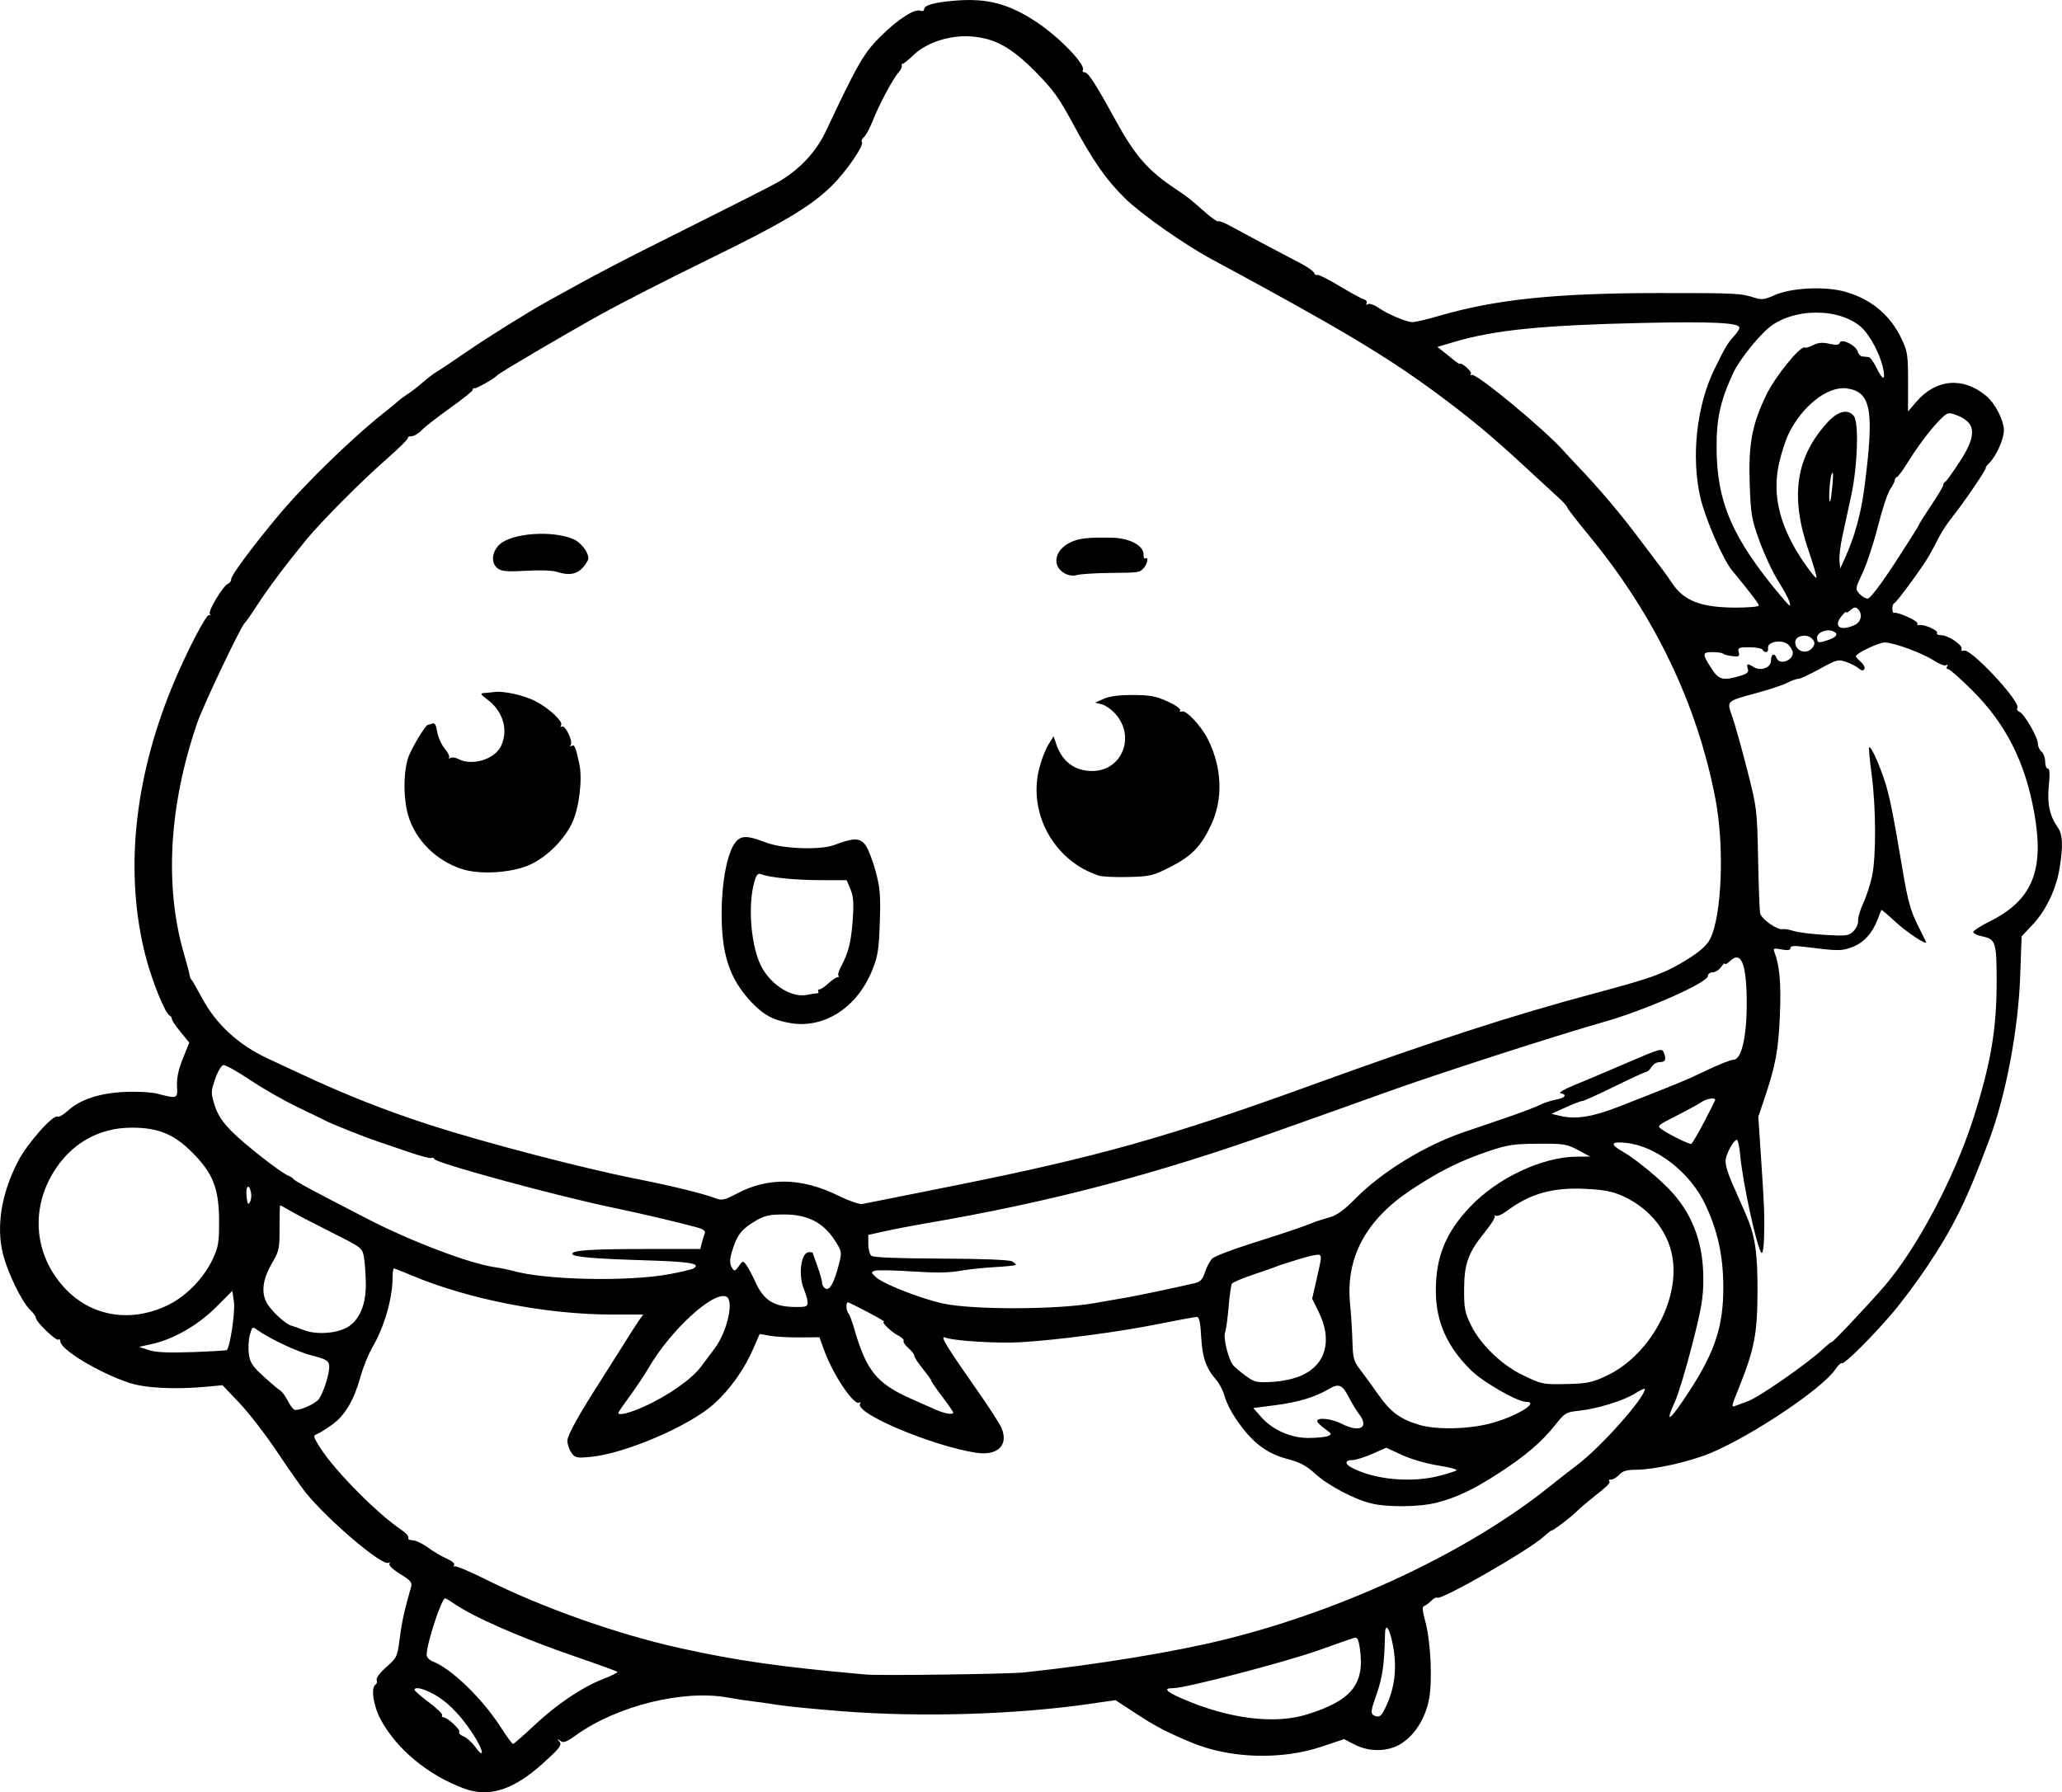 <?xml version="1.0" encoding="UTF-8" standalone="no"?>
<!-- Created with Inkscape (http://www.inkscape.org/) -->

<svg
   width="224.828mm"
   height="195.448mm"
   viewBox="0 0 224.828 195.448"
   version="1.1"
   id="svg5"
   xml:space="preserve"
   xmlns="http://www.w3.org/2000/svg"
   xmlns:svg="http://www.w3.org/2000/svg"><defs
     id="defs2" /><g
     id="layer1"
     transform="translate(55.421,-30.321)"><path
       style="fill:#000000;stroke-width:0.265"
       d="m -4.802,225.367 c -3.91,-1.427 -7.391,-4.308 -9.124,-7.551 -0.797,-1.491 -1.08,-3.461 -0.544,-3.792 0.139,-0.086 0.192,-0.315 0.118,-0.509 -0.076,-0.199 0.385,-0.812 1.056,-1.402 1.152,-1.014 1.2,-1.119 1.461,-3.144 0.234,-1.821 0.491,-2.983 1.234,-5.587 0.139,-0.486 -0.054,-0.717 -1.185,-1.412 -0.764,-0.47 -1.275,-0.954 -1.177,-1.113 0.096,-0.155 0.051,-0.206 -0.099,-0.113 -0.649,0.401 -6.535,-4.585 -9.006,-7.628 -0.473,-0.582 -1.877,-2.582 -3.12,-4.445 -1.243,-1.862 -3.096,-4.265 -4.116,-5.339 l -1.855,-1.953 -1.638,0.156 c -3.533,0.336 -6.848,0.167 -8.622,-0.44 -3.329,-1.139 -7.397,-3.601 -7.424,-4.494 -0.006,-0.206 -0.093,-0.293 -0.194,-0.192 -0.218,0.218 -2.463,-1.927 -2.463,-2.352 0,-0.163 -0.287,-0.565 -0.637,-0.894 -0.885,-0.832 -2.452,-4.053 -2.961,-6.087 -0.758,-3.031 -0.168,-6.636 1.658,-10.142 1.017,-1.952 3.836,-5.128 4.298,-4.842 0.136,0.084 0.643,-0.208 1.126,-0.649 1.339,-1.223 3.421,-1.912 6.173,-2.045 1.354,-0.065 2.895,0.018 3.572,0.192 2.199,0.567 2.231,0.555 2.151,-0.832 -0.049,-0.849 0.147,-1.778 0.631,-2.988 l 0.703,-1.756 -0.949,-1.158 c -0.522,-0.637 -0.949,-1.277 -0.949,-1.422 0,-0.145 -0.101,-0.304 -0.224,-0.352 -0.5,-0.196 -1.984,-3.88 -2.683,-6.657 -2.239,-8.901 -1.239,-18.968 2.893,-29.112 1.457,-3.577 3.784,-8.098 4.075,-7.918 0.14,0.086 0.174,0.026 0.075,-0.133 -0.205,-0.332 1.496,-3.124 2.007,-3.294 0.185,-0.062 0.338,-0.3 0.338,-0.529 0.001,-0.531 4.254,-6.034 6.792,-8.79 3.151,-3.421 7.301,-7.33 10.125,-9.535 0.559,-0.437 1.149,-0.921 1.31,-1.076 0.162,-0.155 0.637,-0.506 1.056,-0.78 0.419,-0.274 1.155,-0.846 1.636,-1.272 0.481,-0.426 1.113,-0.908 1.404,-1.072 0.292,-0.164 1.758,-1.144 3.259,-2.177 2.442,-1.682 6.584,-4.266 8.993,-5.61 5.161,-2.879 7.872,-4.298 15.035,-7.868 4.584,-2.284 9.007,-4.526 9.828,-4.982 2.408,-1.336 4.29,-3.309 5.397,-5.66 3.468,-7.367 4.157,-8.557 6.002,-10.369 1.919,-1.885 3.666,-3 4.311,-2.753 0.215,0.083 0.391,0.015 0.391,-0.149 0,-0.474 1.128,-0.782 3.549,-0.967 3.391,-0.26 5.767,0.385 8.754,2.377 2.5,1.667 5.357,4.649 5.003,5.222 -0.076,0.124 0.017,0.229 0.207,0.233 0.386,0.009 1.184,1.245 3.324,5.151 2.159,3.94 3.54,5.53 6.548,7.539 1.404,0.938 1.447,0.971 3.333,2.629 0.669,0.588 1.28,1.006 1.357,0.928 0.078,-0.078 0.661,0.146 1.297,0.498 1.18,0.652 5.416,2.905 7.733,4.112 0.707,0.368 1.344,0.824 1.417,1.013 0.072,0.189 0.223,0.287 0.335,0.217 0.112,-0.069 1.183,0.463 2.38,1.183 1.197,0.72 2.405,1.381 2.683,1.469 0.279,0.088 0.427,0.29 0.329,0.447 -0.106,0.171 -0.053,0.21 0.13,0.097 0.169,-0.104 0.634,0.035 1.033,0.31 1.123,0.773 3.169,1.651 3.832,1.645 0.329,-0.003 1.607,-0.302 2.84,-0.663 6.2,-1.819 12.76,-2.502 24.095,-2.508 8.377,-0.005 8.896,0.022 10.433,0.529 0.696,0.23 1.067,0.177 2.144,-0.307 1.795,-0.805 5.518,-0.981 7.681,-0.363 2.851,0.815 4.902,2.531 6.145,5.142 0.646,1.356 0.706,1.758 0.703,4.698 l -0.003,3.215 0.891,-1.041 c 2.156,-2.519 5.13,-2.766 7.654,-0.637 0.985,0.831 1.914,2.667 1.906,3.767 -0.007,0.927 -0.827,2.765 -1.558,3.497 -0.304,0.304 -0.49,0.553 -0.414,0.553 0.189,0 -2.407,3.824 -3.592,5.292 -0.529,0.655 -1.202,1.667 -1.496,2.249 -0.294,0.582 -0.783,1.498 -1.087,2.036 -0.684,1.21 -3.514,5.076 -3.804,5.196 -0.269,0.111 -0.283,1.123 -0.015,1.046 0.41,-0.117 2.695,0.929 2.548,1.167 -0.084,0.137 0.007,0.212 0.204,0.169 0.521,-0.116 2.096,0.594 1.926,0.869 -0.08,0.129 0.123,0.234 0.45,0.234 0.766,0 2.383,1.094 2.228,1.508 -0.07,0.187 0.035,0.258 0.257,0.173 0.738,-0.283 6.221,5.6 5.821,6.246 -0.095,0.153 0.012,0.349 0.237,0.436 0.52,0.2 2.005,2.774 2.005,3.477 0,0.292 0.179,0.679 0.397,0.86 0.218,0.181 0.397,0.672 0.397,1.091 0,0.419 0.131,0.761 0.291,0.761 0.202,0 0.235,0.564 0.107,1.837 -0.198,1.97 0.083,3.301 0.961,4.553 0.557,0.795 0.613,1.955 0.214,4.457 -0.363,2.277 -1.485,4.626 -2.95,6.178 l -1.192,1.262 -0.153,4.284 c -0.212,5.913 -1.548,13 -3.378,17.91 -2.462,6.606 -3.862,9.461 -6.785,13.836 -1.076,1.611 -2.776,3.889 -3.778,5.063 -2.255,2.643 -5.249,5.613 -5.504,5.46 -0.105,-0.063 -0.422,0.235 -0.705,0.661 -1.381,2.08 -9.095,7.255 -13.626,9.142 -2.277,0.948 -6.132,1.811 -8.109,1.816 -1.009,0.003 -1.468,0.137 -1.827,0.533 -0.263,0.291 -0.659,0.529 -0.879,0.529 -0.22,0 -0.326,0.074 -0.236,0.164 0.193,0.193 -0.032,0.422 -1.792,1.826 -0.726,0.579 -1.5,1.243 -1.72,1.476 -0.506,0.535 -2.544,2.091 -2.739,2.091 -0.081,0 -0.454,0.285 -0.829,0.632 -1.62,1.502 -11.317,7.063 -11.68,6.699 -0.079,-0.079 -0.357,0.069 -0.618,0.33 -0.261,0.261 -0.614,0.521 -0.784,0.578 -0.229,0.076 -0.196,0.519 0.124,1.687 0.605,2.203 0.801,6.63 0.382,8.608 -0.426,2.005 -1.503,3.719 -2.934,4.665 -1.436,0.95 -3.522,1.005 -5.187,0.136 l -1.112,-0.58 -2.46,0.824 c -4.373,1.466 -9.948,1.3 -14.101,-0.42 -2.718,-1.125 -3.95,-1.763 -6.032,-3.125 l -2.337,-1.528 -2.827,0.409 c -8.098,1.171 -18.41,1.475 -27.036,0.797 -2.983,-0.234 -6.138,-0.546 -7.011,-0.693 -0.873,-0.147 -2.064,-0.317 -2.646,-0.378 -0.582,-0.061 -1.819,-0.249 -2.748,-0.418 -4.879,-0.886 -12.07,0.896 -16.552,4.102 -1.075,0.769 -1.381,0.878 -1.72,0.615 -0.354,-0.276 -0.365,-0.261 -0.081,0.104 0.285,0.365 0.031,0.696 -1.802,2.351 -3.226,2.913 -5.845,3.753 -8.583,2.754 z m 0.811,-6.165 c -1.424,-2.103 -2.808,-3.456 -4.334,-4.234 -1.104,-0.563 -1.91,-0.715 -1.891,-0.356 0.006,0.109 0.715,0.724 1.576,1.366 0.861,0.642 1.504,1.267 1.429,1.389 -0.075,0.122 -0.02,0.221 0.123,0.221 0.436,0 1.899,1.355 1.74,1.612 -0.082,0.133 0.126,0.347 0.462,0.476 0.336,0.129 0.901,0.63 1.255,1.112 1.198,1.633 0.883,0.251 -0.361,-1.587 z m 6.785,-0.692 c 2.482,-2.335 5.235,-4.19 7.564,-5.097 0.917,-0.357 1.609,-0.707 1.539,-0.777 -0.071,-0.071 -2.13,-0.817 -4.577,-1.658 -5.991,-2.06 -11.231,-4.359 -13.353,-5.858 -0.386,-0.273 -0.772,-0.496 -0.856,-0.496 -0.392,0 -2.013,4.944 -2.013,6.14 0,0.277 0.287,0.597 0.666,0.741 1.997,0.759 5.362,4 7.346,7.076 0.681,1.055 1.313,1.918 1.404,1.918 0.092,0 1.118,-0.895 2.281,-1.989 z m 84.252,-1.216 c 4.931,-1.52 6.382,-3.338 5.795,-7.255 -0.147,-0.983 -0.275,-1.207 -0.628,-1.104 -0.244,0.071 -1.991,0.682 -3.883,1.357 -3.563,1.272 -14.48,4.122 -15.79,4.122 -1.175,0 -0.884,0.351 0.952,1.151 5.019,2.186 10.008,2.823 13.554,1.729 z m 8.334,-0.25 c 1.32,-2.414 1.631,-4.961 0.96,-7.848 -0.351,-1.508 -0.725,-1.842 -0.748,-0.669 -0.066,3.271 -0.268,4.711 -0.92,6.549 -0.599,1.687 -0.661,2.081 -0.358,2.273 0.455,0.288 0.796,0.191 1.066,-0.304 z m -39.064,-4.351 c 7.955,-0.848 16.316,-2.222 21.828,-3.585 13.019,-3.221 26.532,-9.581 35.322,-16.624 1.019,-0.816 2.388,-1.885 3.043,-2.374 2.563,-1.916 7.408,-7.349 7.408,-8.306 0,-0.113 -0.446,0.084 -0.992,0.438 -1.22,0.792 -4.182,1.713 -6.177,1.922 -1.423,0.149 -1.541,0.221 -2.65,1.612 -1.464,1.837 -3.184,3.3 -6.111,5.201 -2.704,1.756 -4.504,2.615 -6.691,3.196 -1.853,0.492 -5.402,0.54 -7.206,0.098 -1.885,-0.462 -4.739,-1.976 -6.122,-3.246 -0.938,-0.862 -1.643,-1.236 -3.014,-1.598 -1.239,-0.328 -2.208,-0.806 -3.151,-1.557 -1.521,-1.211 -3.242,-3.68 -3.706,-5.317 -0.168,-0.593 -0.57,-1.376 -0.893,-1.74 -1.111,-1.252 -1.53,-2.443 -1.653,-4.696 -0.087,-1.605 -0.214,-2.183 -0.479,-2.183 -0.198,0 -2.118,0.354 -4.266,0.787 -4.199,0.846 -10.824,1.722 -14.887,1.969 -2.572,0.156 -7.41,-0.144 -8.303,-0.516 -0.592,-0.246 0.187,1.028 3.596,5.883 1.226,1.746 2.383,3.547 2.572,4.003 0.784,1.893 -0.443,3.056 -2.826,2.678 -4.852,-0.77 -13.227,-4.317 -12.598,-5.336 0.098,-0.159 0.059,-0.215 -0.088,-0.124 -0.578,0.357 -2.843,-3.005 -3.81,-5.655 l -0.537,-1.471 -2.166,0.016 c -1.191,0.009 -2.657,-0.073 -3.257,-0.18 l -1.091,-0.196 -0.692,1.595 c -0.988,2.278 -2.555,4.476 -4.325,6.064 -2.655,2.383 -9.689,5.397 -13.403,5.744 -1.55,0.145 -1.71,0.11 -2.113,-0.466 -0.24,-0.342 -0.436,-0.928 -0.436,-1.301 0,-0.581 1.359,-3.023 3.68,-6.612 0.329,-0.509 1.305,-2.057 2.169,-3.44 0.864,-1.382 1.761,-2.781 1.994,-3.109 l 0.424,-0.595 h -3.414 c -7.214,0 -15.759,-1.683 -21.977,-4.327 -0.905,-0.385 -1.709,-0.7 -1.786,-0.7 -0.077,0 -0.14,0.395 -0.14,0.877 0,2.36 -0.887,5.468 -2.205,7.722 -0.425,0.728 -1.005,2.156 -1.288,3.174 -0.723,2.604 -1.692,4.245 -3.106,5.265 -0.664,0.479 -1.415,0.945 -1.67,1.036 -0.416,0.149 -0.382,0.293 0.334,1.431 1.582,2.512 6.246,7.235 8.901,9.014 0.497,0.333 0.832,0.72 0.746,0.86 -0.087,0.14 0.117,0.259 0.454,0.264 0.336,0.005 1.087,0.359 1.669,0.786 0.582,0.428 1.504,0.972 2.049,1.21 0.597,0.261 0.922,0.553 0.817,0.735 -0.095,0.166 -0.081,0.219 0.033,0.118 0.113,-0.102 1.591,0.508 3.284,1.356 6.252,3.13 14.43,6.031 21.274,7.549 6.237,1.383 10.97,2.057 20.301,2.89 1.554,0.139 15.616,-0.051 17.33,-0.234 z m 45.222,-21.436 c 0.85,-0.221 1.677,-0.484 1.839,-0.584 0.162,-0.1 -0.712,-0.338 -1.942,-0.529 -1.281,-0.199 -2.978,-0.689 -3.973,-1.147 l -1.737,-0.8 -1.522,0.673 c -0.837,0.37 -1.817,0.673 -2.176,0.673 -0.812,0 -0.846,0.408 -0.068,0.824 2.457,1.315 6.504,1.691 9.579,0.89 z M 89.365,186.926 c 0.459,-0.18 0.428,-0.253 -0.331,-0.793 -0.46,-0.327 -0.836,-0.706 -0.836,-0.842 0,-0.433 1.573,-0.265 2.646,0.283 2.025,1.033 3.074,0.429 1.888,-1.089 -0.271,-0.347 -0.753,-1.143 -1.07,-1.768 -0.722,-1.421 -1.105,-1.571 -2.265,-0.887 -1.473,0.869 -3.275,1.407 -5.807,1.734 l -2.359,0.304 0.854,0.973 c 1.252,1.426 3.238,2.303 5.187,2.292 0.873,-0.005 1.815,-0.098 2.093,-0.207 z m 17.638,-1.357 c 2.798,-0.714 5.57,-2.376 3.963,-2.376 -0.921,0 -4.612,-2.105 -5.932,-3.383 -2.647,-2.563 -3.893,-5.342 -3.901,-8.7 -0.009,-3.72 1.075,-6.38 3.747,-9.193 2.982,-3.14 7.842,-5.428 11.592,-5.459 l 1.491,-0.012 -1.323,-0.709 c -1.223,-0.656 -1.552,-0.708 -4.366,-0.69 -2.682,0.017 -3.332,0.117 -5.48,0.845 -3.079,1.044 -5.418,2.221 -8.469,4.262 -4.849,3.243 -7.03,7.351 -6.545,12.324 0.114,1.164 0.231,3.032 0.261,4.151 0.048,1.802 0.143,2.149 0.832,3.043 0.428,0.555 1.333,1.798 2.011,2.763 1.307,1.861 2.33,2.622 4.363,3.247 1.85,0.569 5.283,0.519 7.756,-0.112 z m 21.845,-3.66 c 2.754,-4.253 3.647,-7.031 3.63,-11.284 -0.014,-3.386 -0.62,-6.133 -1.985,-8.998 -1.657,-3.478 -5.351,-6.338 -8.622,-6.675 -1.654,-0.171 -1.788,0.138 -0.402,0.926 1.525,0.867 4.36,3.226 5.591,4.653 2.194,2.542 3.236,5.518 3.241,9.262 0.003,2.019 -0.199,3.207 -1.218,7.182 -0.672,2.619 -1.514,5.402 -1.871,6.184 -1.205,2.636 -0.562,2.145 1.636,-1.249 z m -114.054,1.804 c 2.623,-1.177 5.22,-2.999 6.234,-4.374 0.49,-0.664 1.136,-1.528 1.436,-1.919 1.419,-1.851 2.202,-5.358 1.277,-5.713 -1.448,-0.556 -6.07,3.703 -8.436,7.775 -0.437,0.751 -1.359,2.137 -2.051,3.079 -0.691,0.942 -1.257,1.768 -1.257,1.834 0,0.329 1.192,0.038 2.796,-0.682 z m 33.716,0.645 c 0,-0.086 -0.536,-0.862 -1.191,-1.723 -0.655,-0.861 -1.191,-1.641 -1.191,-1.734 0,-0.092 -0.417,-0.677 -0.926,-1.298 -0.509,-0.622 -0.926,-1.26 -0.926,-1.418 0,-0.158 -0.294,-0.543 -0.652,-0.855 -0.359,-0.312 -0.593,-0.663 -0.521,-0.781 0.073,-0.117 -0.2,-0.385 -0.605,-0.595 -0.78,-0.403 -1.894,-1.494 -1.526,-1.494 0.12,0 -0.686,-0.476 -1.791,-1.058 -1.105,-0.582 -2.077,-1.058 -2.161,-1.058 -0.232,0 -0.181,0.919 0.067,1.204 0.12,0.138 0.372,0.787 0.56,1.442 1.4,4.88 2.487,6.213 6.497,7.972 0.873,0.383 2.004,0.881 2.514,1.108 0.956,0.424 1.852,0.564 1.852,0.288 z m -69.297,-1.32 c 0.541,-0.489 1.371,-3.041 1.253,-3.85 -0.071,-0.489 -0.387,-0.667 -1.806,-1.022 -1.596,-0.399 -4.654,-1.825 -6.001,-2.799 -0.557,-0.403 -0.586,-0.385 -0.836,0.52 -0.142,0.515 -0.193,1.447 -0.112,2.071 0.124,0.953 0.379,1.345 1.598,2.457 0.798,0.728 1.614,1.418 1.813,1.534 0.199,0.116 0.557,0.593 0.796,1.058 0.239,0.466 0.56,0.928 0.714,1.027 0.324,0.209 1.937,-0.413 2.581,-0.996 z m 155.948,0.085 c 1.18,-0.415 6.383,-4.028 8.136,-5.649 0.546,-0.505 0.992,-0.862 0.992,-0.794 0,0.174 3.798,-3.848 5.689,-6.025 3.544,-4.08 7.663,-11.818 9.734,-18.286 1.912,-5.97 2.568,-9.777 2.568,-14.901 0,-4.468 -0.086,-4.732 -1.652,-5.053 -0.452,-0.092 -0.856,-0.284 -0.899,-0.426 -0.042,-0.142 0.749,-0.667 1.758,-1.167 4.682,-2.319 6.019,-5.55 4.897,-11.831 -0.998,-5.587 -3.089,-9.723 -6.77,-13.388 -1.278,-1.273 -2.459,-2.315 -2.623,-2.315 -0.164,0 -0.214,-0.137 -0.11,-0.305 0.115,-0.186 0.073,-0.234 -0.107,-0.122 -0.163,0.101 -0.763,-0.126 -1.333,-0.503 -1.218,-0.806 -4.37,-1.966 -5.364,-1.974 -0.651,-0.005 -3.142,1.19 -3.142,1.507 0,0.08 0.249,0.361 0.553,0.625 0.304,0.264 0.471,0.613 0.371,0.776 -0.129,0.209 -0.31,0.184 -0.62,-0.086 -0.24,-0.21 -0.853,-0.526 -1.363,-0.702 -0.869,-0.301 -1.046,-0.254 -2.881,0.761 -1.075,0.595 -2.123,1.082 -2.328,1.082 -0.205,0 -0.746,0.193 -1.202,0.429 -0.456,0.236 -1.908,0.724 -3.228,1.085 -3.53,0.966 -3.398,0.84 -2.767,2.655 0.291,0.836 1.015,3.425 1.611,5.753 1.061,4.15 1.084,4.341 1.189,9.657 0.059,2.983 0.16,5.682 0.226,5.997 0.129,0.619 1.884,1.853 2.452,1.724 0.191,-0.043 0.726,0.045 1.191,0.197 0.464,0.152 1.998,0.344 3.408,0.428 2.371,0.141 2.606,0.11 3.126,-0.409 0.309,-0.309 0.537,-0.822 0.506,-1.14 -0.03,-0.318 0.22,-1.174 0.557,-1.901 0.337,-0.728 0.766,-2.037 0.955,-2.91 0.458,-2.119 0.442,-7.523 -0.034,-11.097 -0.212,-1.592 -0.337,-2.943 -0.279,-3.001 0.171,-0.171 0.957,1.489 1.598,3.374 0.604,1.775 0.966,3.548 2.102,10.296 0.495,2.937 0.841,4.204 1.52,5.556 0.484,0.963 0.924,1.857 0.979,1.986 0.213,0.498 -2.095,-1.024 -3.42,-2.255 -0.766,-0.711 -1.413,-1.262 -1.438,-1.224 -0.025,0.038 -0.204,0.486 -0.398,0.995 -0.593,1.558 -1.514,2.573 -2.77,3.052 -1.19,0.454 -1.496,0.452 -5.369,-0.035 -1.022,-0.129 -1.389,-0.088 -1.389,0.153 0,0.234 -0.276,0.276 -0.962,0.147 -0.856,-0.161 -0.941,-0.128 -0.777,0.301 0.571,1.489 0.74,3.424 0.596,6.832 -0.163,3.847 -0.46,5.47 -1.65,9.014 l -0.705,2.099 0.315,4.763 c 0.35,5.286 0.37,5.831 0.312,8.416 -0.022,0.991 -0.141,1.74 -0.263,1.664 -0.464,-0.287 -2.033,-7.439 -2.342,-10.675 -0.087,-0.909 -0.246,-1.654 -0.354,-1.654 -0.314,0 -1.051,1.259 -1.214,2.075 -0.106,0.529 0.139,1.403 0.835,2.975 0.542,1.224 1.147,2.599 1.345,3.054 1.011,2.326 1.291,4.176 1.278,8.432 -0.014,4.599 -0.334,6.271 -1.988,10.402 -0.913,2.28 -0.912,2.277 -0.314,2.034 0.255,-0.103 0.82,-0.313 1.257,-0.467 z m -15.438,-2.759 c 4.444,-2.081 7.718,-7.618 7.291,-12.329 -0.281,-3.095 -2.362,-5.858 -5.479,-7.273 -1.116,-0.507 -2.049,-0.691 -4.004,-0.791 -3.64,-0.187 -6.108,0.502 -8.67,2.421 -0.495,0.37 -1.03,0.599 -1.191,0.508 -0.16,-0.091 -0.21,-0.076 -0.111,0.035 0.099,0.11 -0.36,0.865 -1.021,1.676 -1.868,2.293 -2.308,3.484 -2.322,6.278 -0.011,2.108 0.077,2.563 0.763,3.969 0.986,2.021 3.271,4.25 5.474,5.34 2.211,1.093 2.341,1.12 5.128,1.05 2.038,-0.051 2.635,-0.178 4.141,-0.884 z m -33.245,-0.036 c 2.673,-1.183 3.402,-3.859 1.888,-6.925 l -0.718,-1.455 0.423,-1.852 c 0.623,-2.73 0.628,-2.765 0.36,-2.93 -0.136,-0.084 -1.107,0.119 -2.158,0.451 -1.051,0.332 -1.971,0.619 -2.044,0.638 -0.073,0.019 -0.311,0.109 -0.529,0.2 -0.218,0.091 -1.349,0.487 -2.514,0.879 -1.164,0.392 -2.193,0.83 -2.287,0.972 -0.094,0.142 -0.255,1.278 -0.359,2.524 -0.104,1.246 -0.279,2.51 -0.39,2.808 -0.215,0.579 0.365,2.926 0.88,3.563 0.167,0.206 0.78,0.723 1.362,1.148 0.978,0.714 1.2,0.765 2.91,0.669 1.136,-0.064 2.364,-0.33 3.175,-0.69 z m -117.165,-2.781 c 0.357,-0.357 0.928,-4.228 0.775,-5.252 l -0.18,-1.198 -1.78,1.78 c -1.954,1.954 -4.629,3.489 -6.995,4.014 l -1.391,0.309 1.058,0.35 c 0.76,0.251 2.094,0.313 4.737,0.221 2.023,-0.071 3.722,-0.172 3.774,-0.224 z m 13.129,-2.479 c 1.308,-0.751 2.043,-2.455 2.024,-4.698 -0.008,-1.024 -0.099,-2.338 -0.202,-2.921 -0.185,-1.051 -0.212,-1.071 -3.623,-2.78 -1.89,-0.947 -3.886,-1.989 -4.436,-2.315 -0.55,-0.326 -1.035,-0.593 -1.078,-0.593 -0.043,0 -0.073,1.101 -0.068,2.447 0.009,2.228 -0.058,2.562 -0.748,3.73 -1.064,1.801 -1.284,3.219 -0.68,4.399 0.453,0.885 2.105,2.426 2.747,2.563 0.164,0.035 0.774,0.25 1.356,0.478 1.313,0.514 3.525,0.369 4.707,-0.31 z m -19.501,-2.451 c 1.971,-0.971 3.859,-2.918 4.825,-4.978 0.624,-1.331 0.708,-1.83 0.7,-4.159 -0.013,-3.543 -0.642,-5.17 -2.874,-7.429 -2.016,-2.041 -3.742,-2.757 -6.642,-2.757 -3.628,0 -6.678,1.754 -8.594,4.943 -2.453,4.082 -1.993,8.937 1.178,12.441 2.914,3.22 7.294,3.965 11.408,1.939 z m 100.916,-0.18 c 1.237,-0.217 2.844,-0.496 3.572,-0.62 1.151,-0.195 4.98,-1.002 7.408,-1.56 0.628,-0.144 0.866,-0.402 1.137,-1.231 0.189,-0.576 0.546,-1.238 0.794,-1.47 0.248,-0.232 2.058,-0.932 4.023,-1.555 3.864,-1.225 6.176,-2.006 7.011,-2.367 0.291,-0.126 1.048,-0.369 1.682,-0.541 0.863,-0.234 1.606,-0.771 2.959,-2.138 2.819,-2.847 7.489,-5.71 11.631,-7.131 0.8,-0.275 2.833,-0.969 4.518,-1.543 1.685,-0.574 3.415,-1.226 3.846,-1.449 0.431,-0.223 1.225,-0.488 1.766,-0.589 1.031,-0.193 1.302,-0.554 0.529,-0.703 -0.251,-0.048 0.372,-0.424 1.389,-0.839 1.014,-0.413 3.605,-1.509 5.758,-2.435 3.862,-1.661 3.918,-1.676 4.136,-1.099 0.274,0.724 0.136,0.982 -0.524,0.982 -0.281,0 -0.66,0.238 -0.842,0.529 -0.182,0.291 -0.435,0.529 -0.563,0.529 -0.128,0 -1.683,0.714 -3.455,1.587 -1.772,0.873 -3.35,1.587 -3.507,1.587 -0.157,0 -0.984,0.316 -1.839,0.703 l -1.554,0.703 1.058,0.244 c 1.621,0.373 3.459,0.079 6.218,-0.997 6.364,-2.48 7.424,-2.919 9.669,-3.999 1.316,-0.633 2.629,-1.151 2.918,-1.151 0.858,0 1.436,-2.463 1.436,-6.125 0,-4.272 -0.581,-5.793 -1.782,-4.664 -0.33,0.31 -0.599,0.456 -0.599,0.326 0,-0.131 -0.185,0.027 -0.412,0.351 -0.227,0.323 -0.643,0.588 -0.926,0.588 -0.283,0 -0.514,0.171 -0.514,0.379 0,0.741 -6.689,3.702 -11.377,5.038 -5.399,1.538 -18.316,5.712 -23.812,7.696 -2.256,0.814 -5.054,1.815 -6.218,2.225 -1.164,0.41 -3.664,1.297 -5.556,1.972 -13.188,4.707 -24.849,7.768 -38.365,10.068 -1.31,0.223 -3.244,0.595 -4.299,0.828 l -1.918,0.422 v 0.999 c 0,0.55 0.152,1.126 0.338,1.28 0.218,0.181 2.9,0.289 7.573,0.305 4.504,0.015 7.431,0.129 7.754,0.302 0.286,0.153 0.468,0.33 0.405,0.393 -0.063,0.063 -1.115,0.17 -2.338,0.237 -1.223,0.067 -2.938,0.254 -3.811,0.415 -1.092,0.201 -2.702,0.218 -5.159,0.053 -1.965,-0.132 -3.785,-0.167 -4.046,-0.078 -0.435,0.148 -0.424,0.207 0.132,0.719 0.799,0.735 4.934,2.348 7.344,2.865 3.227,0.692 12.37,0.668 16.413,-0.042 z m -31.221,-0.061 c 0,-0.273 -0.179,-0.924 -0.397,-1.447 -0.657,-1.573 -0.327,-4.054 0.54,-4.054 0.212,0 0.386,0.012 0.386,0.026 0,0.014 0.238,0.677 0.529,1.474 0.291,0.796 0.529,1.645 0.529,1.886 0,0.241 0.185,0.51 0.411,0.596 0.458,0.176 0.93,-0.741 1.454,-2.821 0.293,-1.164 0.269,-1.28 -0.516,-2.492 -1.235,-1.906 -2.961,-2.784 -5.468,-2.784 -1.606,0 -2.152,0.117 -3.084,0.663 -1.47,0.861 -1.955,1.419 -2.447,2.815 -0.466,1.32 -0.497,1.846 -0.143,2.401 0.214,0.335 0.323,0.298 0.699,-0.237 0.432,-0.614 0.458,-0.618 0.825,-0.132 0.208,0.276 0.646,1.097 0.974,1.824 0.911,2.025 2.001,2.721 4.319,2.757 1.19,0.018 1.389,-0.05 1.389,-0.475 z m -15.054,-3.109 c 1.252,-0.229 2.428,-0.509 2.614,-0.624 0.859,-0.531 -0.357,-0.732 -5.345,-0.885 -5.605,-0.172 -7.879,-0.375 -7.879,-0.705 0,-0.386 2.081,-0.524 7.975,-0.526 l 5.991,-0.003 0.16,-0.637 c 0.088,-0.35 0.23,-0.819 0.315,-1.041 0.114,-0.296 -0.115,-0.479 -0.859,-0.683 -1.897,-0.522 -6.298,-1.557 -8.951,-2.104 -6.196,-1.278 -19.505,-4.896 -19.668,-5.346 -0.049,-0.135 -0.187,-0.185 -0.307,-0.111 -0.12,0.074 -1.271,-0.23 -2.557,-0.677 -1.286,-0.446 -2.815,-0.967 -3.397,-1.157 -1.215,-0.396 -4.929,-1.876 -5.62,-2.24 -0.256,-0.135 -1.656,-0.816 -3.111,-1.515 -1.455,-0.699 -3.766,-2.024 -5.135,-2.945 -1.369,-0.921 -2.668,-1.64 -2.885,-1.597 -0.218,0.043 -0.618,0.731 -0.889,1.529 -0.468,1.377 -0.47,1.523 -0.051,2.856 0.317,1.009 0.837,1.806 1.847,2.832 1.375,1.397 5.402,4.549 6.188,4.844 0.218,0.082 0.456,0.235 0.529,0.341 0.16,0.233 1.836,1.137 8.078,4.359 4.763,2.459 11.131,4.878 13.882,5.275 0.655,0.094 1.548,0.274 1.984,0.399 3.534,1.011 12.502,1.201 17.093,0.363 z m -45.652,-8.991 c -0.246,-0.98 -0.592,-0.542 -0.46,0.583 0.093,0.796 0.163,0.895 0.369,0.526 0.14,-0.251 0.181,-0.749 0.091,-1.109 z m 76.487,-0.617 c 15.741,-3.146 23.553,-5.34 39.12,-10.988 13.377,-4.854 21.893,-7.615 31.002,-10.051 5.746,-1.537 7.187,-2.036 9.188,-3.183 1.892,-1.084 2.886,-1.896 3.3,-2.697 1.29,-2.498 1.589,-10.07 0.601,-15.246 -1.984,-10.396 -6.641,-20.097 -13.835,-28.822 -1.288,-1.562 -2.343,-2.929 -2.343,-3.036 0,-0.107 -0.4,-0.555 -0.89,-0.996 -0.489,-0.44 -2.127,-1.949 -3.638,-3.353 -3.536,-3.284 -6.014,-5.349 -9.627,-8.022 C 95.709,69.133 90.553,66.058 76.689,58.589 73.71,56.984 69.02,53.688 67.259,51.962 65.167,49.912 63.754,47.878 61.459,43.614 c -1.401,-2.603 -2.102,-3.568 -3.952,-5.439 -2.67,-2.699 -4.425,-3.67 -7.009,-3.878 -2.283,-0.183 -4.872,0.644 -6.299,2.013 -0.553,0.53 -1.089,0.964 -1.191,0.964 -0.102,0 -0.151,0.104 -0.109,0.232 0.043,0.127 -0.097,0.425 -0.309,0.661 -0.623,0.692 -2.12,3.475 -2.795,5.192 -0.343,0.873 -0.796,1.728 -1.007,1.901 -0.211,0.172 -0.315,0.425 -0.23,0.562 0.234,0.378 -1.699,3.186 -3.253,4.727 -2.28,2.261 -5.315,4.074 -13.523,8.08 -4.296,2.097 -9.594,4.807 -11.774,6.022 -4.317,2.406 -11.027,6.358 -11.239,6.619 -0.261,0.322 -2.253,1.453 -2.447,1.39 -0.109,-0.035 -0.198,0.042 -0.198,0.173 0,0.13 -1.112,1.026 -2.472,1.989 -1.36,0.964 -2.75,2.048 -3.089,2.409 -0.339,0.361 -0.834,0.656 -1.1,0.656 -0.266,0 -0.453,0.093 -0.417,0.207 0.036,0.114 -1.005,1.144 -2.315,2.289 -2.661,2.326 -7.117,6.8 -8.731,8.765 -2.19,2.666 -4.194,5.335 -5.353,7.127 -0.659,1.019 -1.281,1.912 -1.382,1.984 -0.379,0.271 -4.504,8.937 -5.164,10.848 -3.107,8.996 -3.615,17.894 -1.446,25.288 0.296,1.007 0.562,2.01 0.591,2.229 0.03,0.218 0.122,0.456 0.206,0.529 0.083,0.073 0.611,0.989 1.173,2.037 1.52,2.834 3.972,5.086 7.142,6.558 0.582,0.27 2.189,1.02 3.572,1.666 4.926,2.303 9.199,3.993 14.155,5.597 5.854,1.896 16.485,4.673 22.357,5.842 4.132,0.822 7.45,1.637 8.802,2.162 0.626,0.243 0.953,0.167 2.249,-0.522 3.419,-1.817 7.076,-1.751 11.041,0.197 1.164,0.572 2.364,0.99 2.666,0.929 0.302,-0.061 4.716,-0.944 9.809,-1.961 z M 30.784,141.895 c -1.877,-0.309 -2.973,-0.898 -4.289,-2.305 -2.393,-2.558 -3.262,-5.206 -3.231,-9.844 0.023,-3.402 0.629,-6.456 1.502,-7.566 0.61,-0.775 1.295,-0.769 3.372,0.03 1.785,0.687 5.902,0.831 7.408,0.259 2.088,-0.793 2.764,-0.798 3.372,-0.025 0.296,0.376 0.801,1.657 1.122,2.847 0.502,1.861 0.567,2.646 0.467,5.624 -0.101,3.007 -0.212,3.696 -0.844,5.248 -1.65,4.047 -5.199,6.339 -8.879,5.733 z m 2.828,-3.241 c 0.178,0 0.263,-0.099 0.188,-0.22 -0.075,-0.121 -0.016,-0.22 0.13,-0.22 0.147,0 0.588,-0.298 0.98,-0.661 0.393,-0.364 0.835,-0.661 0.984,-0.661 0.149,0 0.195,-0.075 0.104,-0.166 -0.091,-0.091 0.033,-0.538 0.277,-0.992 0.816,-1.523 1.099,-2.643 1.275,-5.05 0.138,-1.877 0.086,-2.604 -0.239,-3.383 l -0.415,-0.992 -2.858,-0.005 c -2.753,-0.005 -5.558,-0.287 -6.469,-0.651 -0.33,-0.132 -0.502,0.041 -0.704,0.704 -0.815,2.677 -0.394,7.466 0.842,9.576 1.157,1.975 3.309,3.229 4.924,2.87 0.361,-0.08 0.802,-0.146 0.981,-0.146 z m 30.774,-12.845 c -4.877,-1.596 -7.754,-6.792 -6.49,-11.723 0.229,-0.895 0.675,-2.044 0.991,-2.555 l 0.574,-0.928 0.252,0.774 c 0.642,1.974 2.016,3.023 3.961,3.023 3.215,0 4.739,-3.702 2.55,-6.195 -0.431,-0.491 -1.11,-0.974 -1.508,-1.075 l -0.725,-0.182 0.926,-0.42 c 0.617,-0.28 1.678,-0.419 3.175,-0.416 1.858,0.003 2.517,0.125 3.79,0.701 0.849,0.384 1.466,0.817 1.375,0.965 -0.093,0.15 -0.004,0.205 0.203,0.126 0.445,-0.171 2.072,1.565 2.793,2.98 1.572,3.086 1.714,6.542 0.387,9.378 -1.11,2.372 -2.126,3.421 -4.465,4.608 -1.878,0.953 -2.194,1.029 -4.572,1.09 -1.405,0.036 -2.852,-0.031 -3.216,-0.15 z m -69.42,-0.712 c -2.83,-0.906 -5.101,-3.172 -5.886,-5.873 -0.553,-1.903 -0.522,-4.943 0.067,-6.446 0.415,-1.061 1.843,-3.405 2.073,-3.405 0.054,0 0.27,-0.066 0.48,-0.147 0.28,-0.107 0.427,0.135 0.551,0.906 0.093,0.579 0.463,1.402 0.823,1.83 0.36,0.428 0.568,0.873 0.463,0.989 -0.105,0.116 -0.045,0.127 0.134,0.025 0.179,-0.103 0.584,-0.049 0.9,0.121 1.433,0.767 3.871,0.059 4.591,-1.333 0.903,-1.745 0.299,-3.877 -1.467,-5.18 -0.726,-0.536 -0.79,-0.656 -0.366,-0.683 0.283,-0.019 0.812,-0.072 1.176,-0.119 1,-0.129 3.171,0.354 4.417,0.984 1.489,0.752 3.088,2.238 2.84,2.639 -0.116,0.187 -0.083,0.246 0.081,0.145 0.348,-0.215 1.222,1.576 0.969,1.985 -0.111,0.179 -0.07,0.23 0.099,0.126 0.307,-0.19 0.421,0.079 0.836,1.972 0.36,1.646 -0.025,4.812 -0.78,6.413 -0.877,1.859 -2.77,3.741 -4.594,4.569 -1.975,0.896 -5.419,1.121 -7.407,0.484 z m 65.683,-32.256 c -1.395,-0.771 -1.104,-2.498 0.562,-3.336 0.97,-0.487 1.971,-0.604 4.657,-0.542 1.888,0.043 3.426,0.871 3.393,1.827 -0.011,0.311 0.079,0.505 0.198,0.431 0.392,-0.242 0.229,0.642 -0.198,1.068 -0.495,0.495 -0.332,0.473 -3.818,0.515 -1.528,0.018 -3.076,0.121 -3.44,0.227 -0.417,0.122 -0.918,0.052 -1.356,-0.19 z M 5.252,92.667 c -0.437,-0.141 -1.925,-0.187 -3.307,-0.103 -2.001,0.122 -2.63,0.072 -3.083,-0.247 -0.795,-0.559 -0.673,-1.882 0.247,-2.673 1.398,-1.202 5.681,-1.495 7.958,-0.544 0.977,0.408 1.915,1.792 1.596,2.356 -0.807,1.428 -1.728,1.755 -3.411,1.212 z m 125.122,60.035 c 0.669,-1.272 1.216,-2.373 1.216,-2.447 0,-0.284 -0.965,-0.118 -1.502,0.258 -0.309,0.216 -1.533,0.885 -2.721,1.485 -2.111,1.068 -2.146,1.101 -1.574,1.502 0.799,0.56 2.978,1.629 3.191,1.565 0.095,-0.028 0.72,-1.092 1.389,-2.364 z m 3.902,-48.663 c 0.817,-0.245 0.995,-0.407 0.873,-0.794 -0.179,-0.563 -0.036,-0.604 0.639,-0.183 0.781,0.488 1.888,0.074 1.888,-0.705 0,-0.723 0.385,-0.884 0.625,-0.26 0.299,0.778 1.756,0.286 1.756,-0.593 0,-0.195 -0.209,-0.579 -0.464,-0.853 -0.601,-0.646 -2.361,-0.379 -2.236,0.338 0.084,0.484 -0.341,0.612 -0.607,0.182 -0.09,-0.146 -0.741,-0.265 -1.446,-0.265 -1.153,0 -1.269,0.053 -1.144,0.53 0.12,0.459 0.028,0.518 -0.687,0.44 -0.454,-0.05 -0.905,-0.169 -1.001,-0.266 -0.096,-0.096 -0.628,-0.175 -1.181,-0.175 -1.144,0 -1.145,0.188 -0.014,1.918 0.715,1.094 1.237,1.213 3,0.684 z m 7.999,-3.193 c 0.22,-0.351 0.186,-0.56 -0.149,-0.894 -0.56,-0.56 -1.804,-0.299 -1.804,0.378 0,1.084 1.37,1.446 1.953,0.516 z m 1.712,-0.758 c 0.897,-0.313 1.074,-0.692 0.436,-0.937 -0.71,-0.272 -1.719,0.14 -1.719,0.703 0,0.605 0.144,0.631 1.283,0.234 z m 2.805,-1.604 c 0.723,-0.33 0.904,-1.209 0.36,-1.753 -0.242,-0.242 -0.424,-0.215 -0.794,0.12 -0.264,0.239 -0.48,0.34 -0.48,0.225 0,-0.115 -0.246,0.104 -0.546,0.486 -0.874,1.111 -0.07,1.619 1.46,0.922 z m -10.439,-2.126 c 0,-0.196 -0.867,-1.334 -2.952,-3.877 -0.97,-1.183 -2.897,-5.621 -3.417,-7.868 -1.028,-4.447 -0.428,-10.01 1.51,-14 1.148,-2.364 1.481,-2.925 2.176,-3.665 0.311,-0.331 0.566,-0.735 0.566,-0.897 0,-0.534 -2.941,-0.679 -10.451,-0.515 -10.979,0.239 -16.237,0.766 -20.634,2.069 l -1.848,0.548 0.658,0.517 c 0.362,0.284 0.896,0.713 1.187,0.954 0.291,0.24 0.56,0.41 0.598,0.378 0.207,-0.175 1.354,0.846 1.211,1.078 -0.094,0.152 -0.059,0.208 0.077,0.123 0.446,-0.276 8.04,6.012 10.113,8.373 0.24,0.273 0.853,0.934 1.362,1.467 2.474,2.591 4.681,5.198 6.85,8.09 1.31,1.746 2.477,3.294 2.594,3.44 0.117,0.146 0.562,0.779 0.989,1.407 1.276,1.879 3.13,2.584 6.83,2.601 1.419,0.006 2.58,-0.094 2.58,-0.224 z m 3.299,-0.504 c -0.097,-0.306 -0.648,-1.308 -1.225,-2.228 -0.577,-0.92 -1.474,-2.842 -1.994,-4.273 -0.866,-2.382 -0.957,-2.905 -1.075,-6.21 -0.156,-4.353 0.246,-6.53 1.801,-9.744 0.991,-2.05 3.759,-5.453 4.209,-5.175 0.1,0.062 0.512,-0.058 0.914,-0.267 0.533,-0.276 1.008,-0.317 1.751,-0.15 0.769,0.173 1.052,0.143 1.154,-0.123 0.188,-0.491 1.771,0.307 1.947,0.981 0.071,0.271 0.294,0.508 0.495,0.526 0.201,0.018 0.509,0.048 0.684,0.066 0.175,0.018 0.562,0.539 0.86,1.158 0.645,1.339 0.987,1.457 0.768,0.265 -0.24,-1.305 -1.048,-3.035 -1.95,-4.173 -1.945,-2.455 -7.107,-2.825 -10.182,-0.729 -1.215,0.829 -3.541,3.687 -4.257,5.231 -1.401,3.024 -1.829,4.964 -1.808,8.204 0.038,5.905 1.741,9.823 6.99,16.084 1.06,1.264 1.161,1.326 0.918,0.558 z m 11.518,-4.114 c 1.382,-2.121 2.562,-3.991 2.621,-4.157 0.059,-0.166 0.684,-1.159 1.389,-2.208 0.705,-1.048 1.282,-2.021 1.282,-2.161 0,-0.14 0.094,-0.294 0.209,-0.343 0.115,-0.049 0.828,-1.041 1.586,-2.205 1.942,-2.983 1.8,-4.328 -0.54,-5.144 -0.727,-0.254 -0.87,-0.195 -1.751,0.714 -1.023,1.057 -2.338,2.827 -3.566,4.803 -0.415,0.668 -0.862,1.254 -0.992,1.303 -0.13,0.049 -0.237,0.209 -0.237,0.356 0,0.147 -0.223,0.584 -0.495,0.97 -0.272,0.386 -0.87,2.191 -1.329,4.01 -0.459,1.819 -1.21,4.108 -1.67,5.086 -0.814,1.734 -0.823,1.792 -0.35,2.315 0.267,0.295 0.675,0.532 0.907,0.526 0.247,-0.006 1.467,-1.613 2.936,-3.866 z m -9.414,-1.423 c -2.018,-5.874 -1.371,-10.171 2.099,-13.95 1.125,-1.225 2.191,-1.482 2.851,-0.687 0.57,0.687 0.413,5.501 -0.283,8.69 -0.318,1.455 -0.755,3.471 -0.971,4.479 -0.216,1.008 -0.355,2.199 -0.308,2.646 l 0.085,0.813 0.484,-1.058 c 1.061,-2.323 1.763,-4.836 2.132,-7.639 1.125,-8.546 0.769,-10.575 -1.918,-10.935 -2.059,-0.276 -4.868,1.929 -6.337,4.974 -0.322,0.669 -0.786,2.097 -1.029,3.175 -0.799,3.538 0.075,7 2.756,10.911 0.682,0.995 1.274,1.706 1.316,1.58 0.042,-0.125 -0.352,-1.475 -0.876,-2.999 z m 2.624,-7.137 c 0.103,-1.109 0.075,-1.532 -0.079,-1.191 -0.224,0.498 -0.387,3.257 -0.178,3.021 0.053,-0.061 0.169,-0.884 0.257,-1.83 z"
       id="path6200" /></g></svg>
